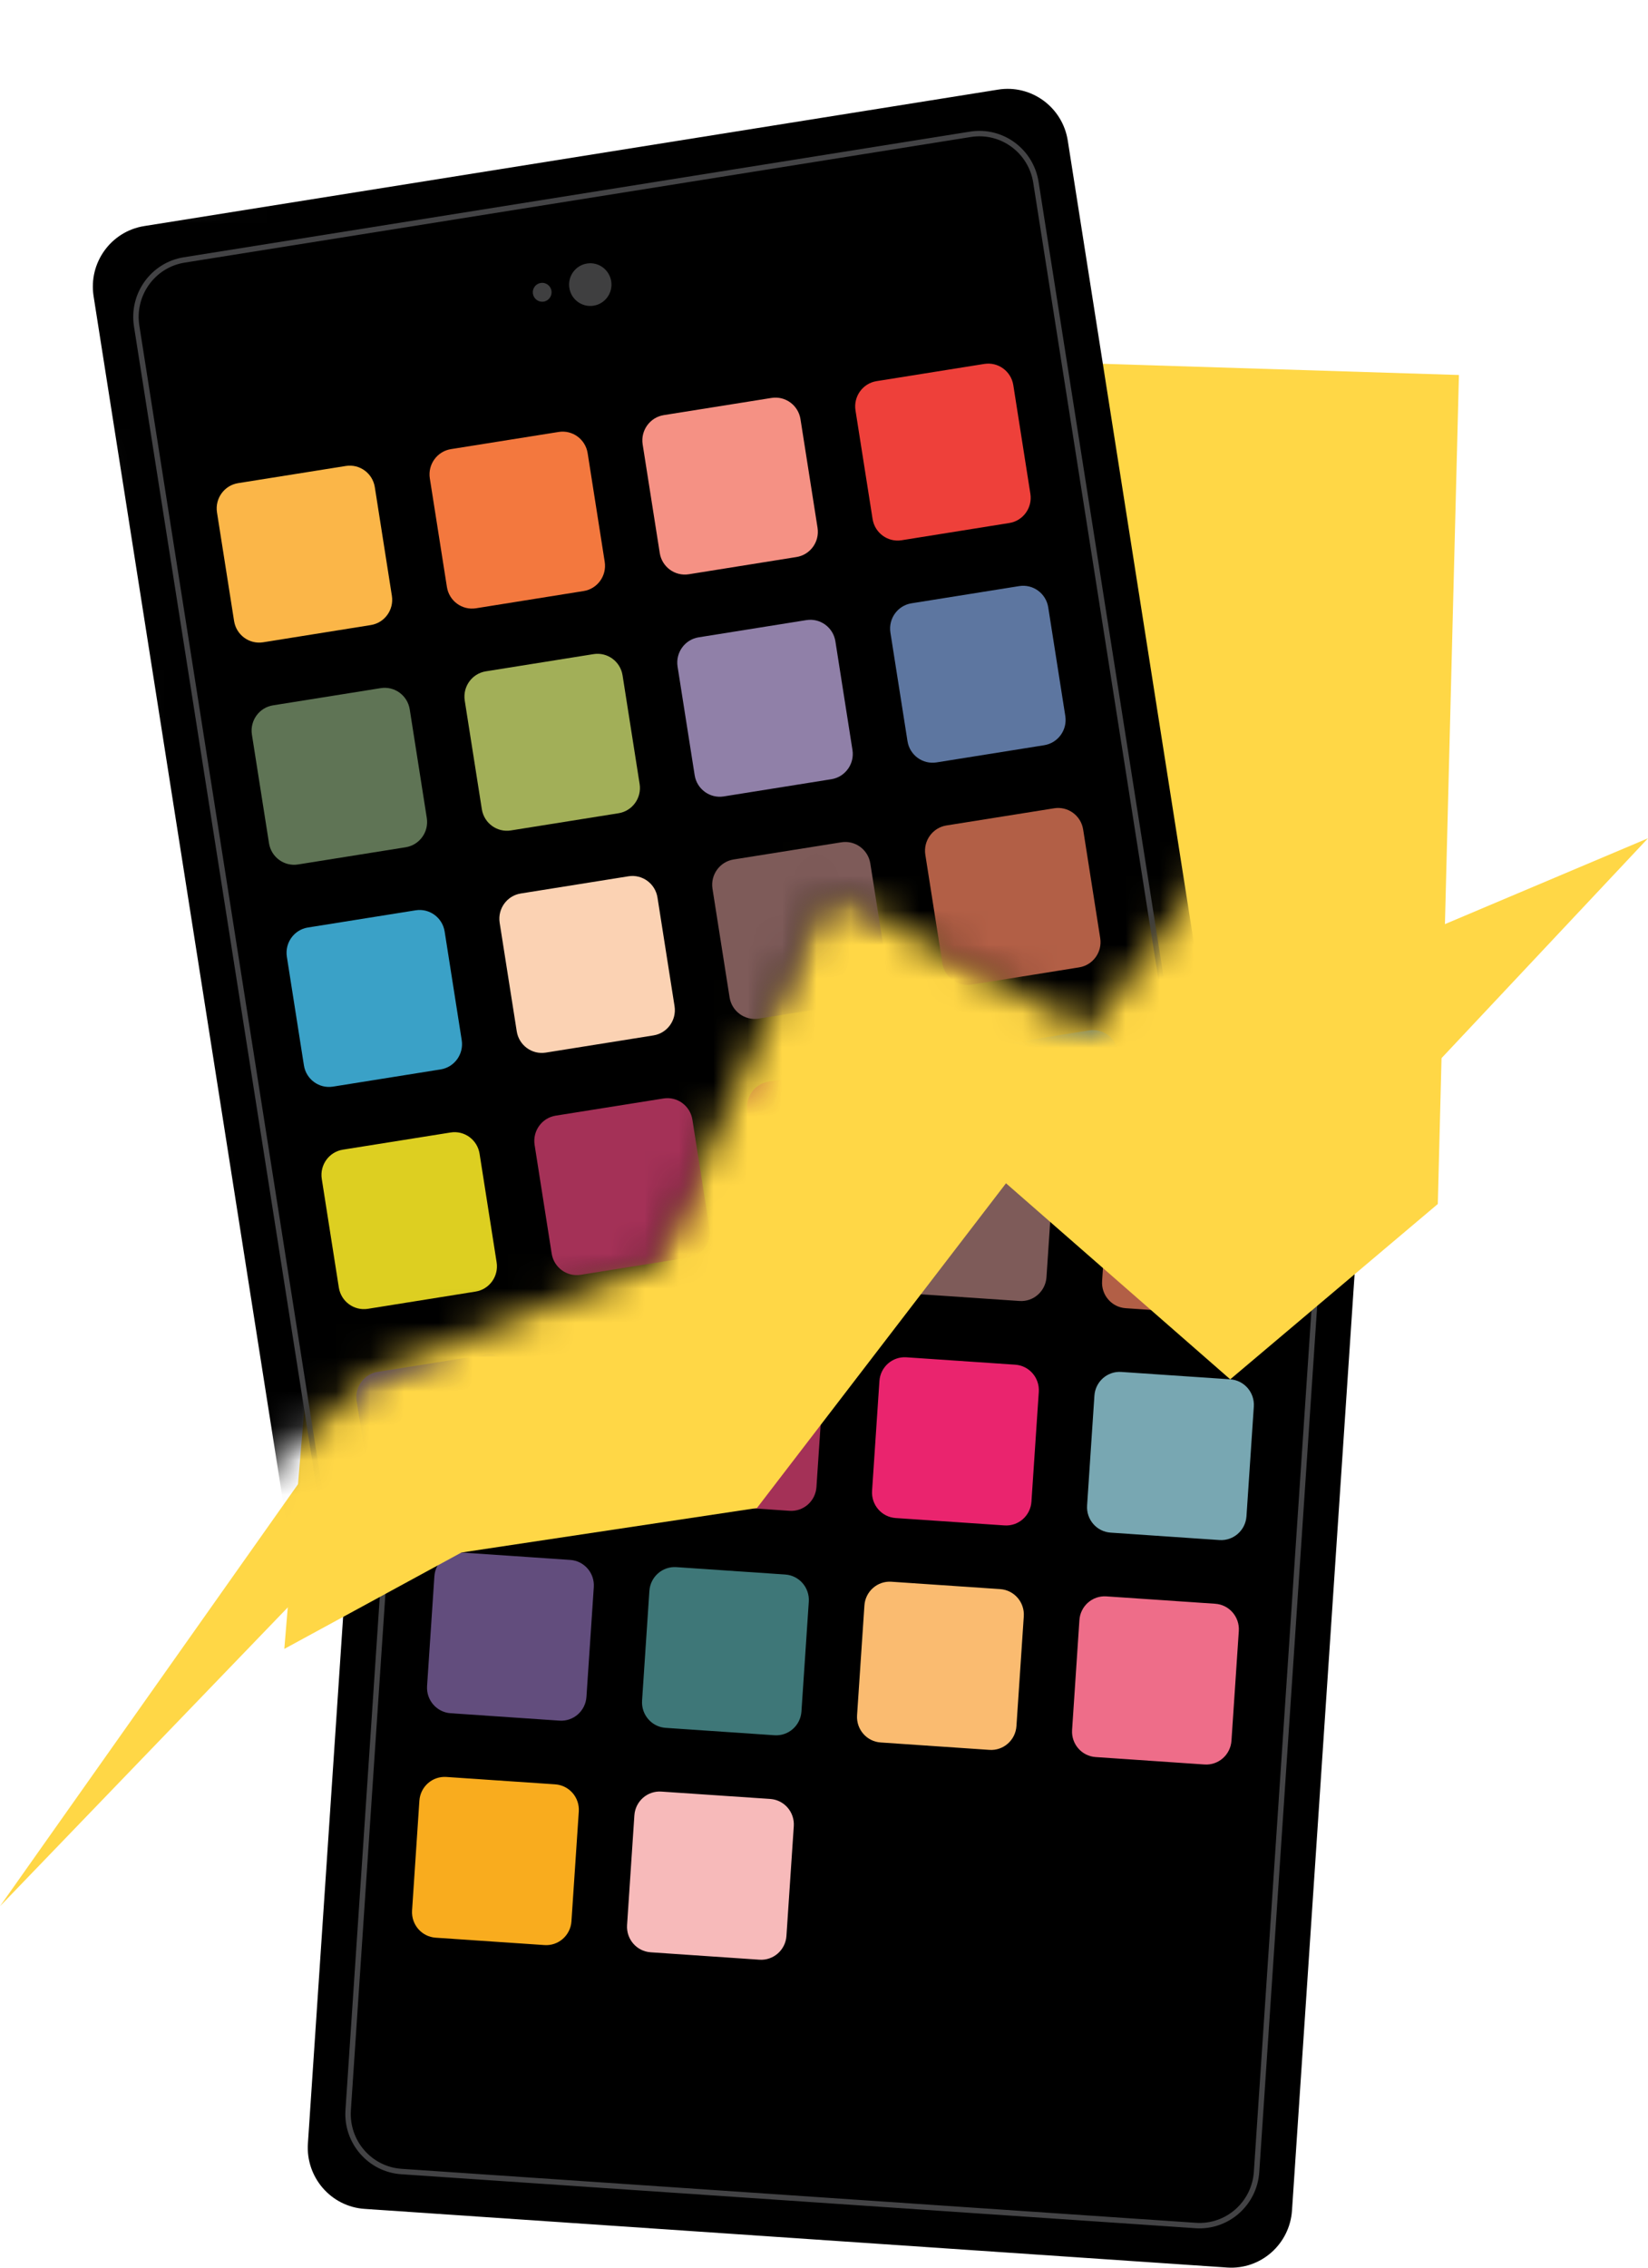 
<svg width="48px" height="66px" viewBox="0 0 48 66" version="1.1" xmlns="http://www.w3.org/2000/svg" xmlns:xlink="http://www.w3.org/1999/xlink">
    <defs>
        <polyline id="path-l_rr5pq-t8-1" points="30.479 0 -3.68385906e-16 6.011 5.316 43.82 9.724 39.928 17.831 36.735 22.815 25.893 30.442 29.991 35.209 23.659"></polyline>
        <polygon id="path-l_rr5pq-t8-3" points="30.479 0 -3.68385906e-16 6.011 5.316 43.82 9.724 39.928 17.831 36.735 22.815 25.893 30.442 29.991 35.209 23.659"></polygon>
        <polyline id="path-l_rr5pq-t8-5" points="30.479 0 -3.68385906e-16 6.011 5.316 43.82 9.724 39.928 17.831 36.735 22.815 25.893 30.442 29.991 35.209 23.659"></polyline>
        <polyline id="path-l_rr5pq-t8-7" points="30.479 0 -3.68385906e-16 6.011 5.316 43.82 9.724 39.928 17.831 36.735 22.815 25.893 30.442 29.991 35.209 23.659"></polyline>
        <polyline id="path-l_rr5pq-t8-9" points="30.479 0 -3.68385906e-16 6.011 5.316 43.82 9.724 39.928 17.831 36.735 22.815 25.893 30.442 29.991 35.209 23.659"></polyline>
        <polyline id="path-l_rr5pq-t8-11" points="30.479 0 -3.68385906e-16 6.011 5.316 43.82 9.724 39.928 17.831 36.735 22.815 25.893 30.442 29.991 35.209 23.659"></polyline>
        <polyline id="path-l_rr5pq-t8-13" points="30.479 0 -3.68385906e-16 6.011 5.316 43.82 9.724 39.928 17.831 36.735 22.815 25.893 30.442 29.991 35.209 23.659"></polyline>
        <polyline id="path-l_rr5pq-t8-15" points="30.479 0 -3.68385906e-16 6.011 5.316 43.82 9.724 39.928 17.831 36.735 22.815 25.893 30.442 29.991 35.209 23.659"></polyline>
        <polyline id="path-l_rr5pq-t8-17" points="30.479 0 -3.68385906e-16 6.011 5.316 43.82 9.724 39.928 17.831 36.735 22.815 25.893 30.442 29.991 35.209 23.659"></polyline>
        <polyline id="path-l_rr5pq-t8-19" points="30.479 0 -3.68385906e-16 6.011 5.316 43.82 9.724 39.928 17.831 36.735 22.815 25.893 30.442 29.991 35.209 23.659"></polyline>
        <polyline id="path-l_rr5pq-t8-21" points="30.479 0 -3.68385906e-16 6.011 5.316 43.82 9.724 39.928 17.831 36.735 22.815 25.893 30.442 29.991 35.209 23.659"></polyline>
        <polyline id="path-l_rr5pq-t8-23" points="30.479 0 -3.68385906e-16 6.011 5.316 43.82 9.724 39.928 17.831 36.735 22.815 25.893 30.442 29.991 35.209 23.659"></polyline>
        <polyline id="path-l_rr5pq-t8-25" points="30.479 0 -3.68385906e-16 6.011 5.316 43.82 9.724 39.928 17.831 36.735 22.815 25.893 30.442 29.991 35.209 23.659"></polyline>
        <polyline id="path-l_rr5pq-t8-27" points="30.479 0 -3.68385906e-16 6.011 5.316 43.82 9.724 39.928 17.831 36.735 22.815 25.893 30.442 29.991 35.209 23.659"></polyline>
        <polyline id="path-l_rr5pq-t8-29" points="30.479 0 -3.68385906e-16 6.011 5.316 43.82 9.724 39.928 17.831 36.735 22.815 25.893 30.442 29.991 35.209 23.659"></polyline>
        <polyline id="path-l_rr5pq-t8-31" points="30.479 0 -3.68385906e-16 6.011 5.316 43.82 9.724 39.928 17.831 36.735 22.815 25.893 30.442 29.991 35.209 23.659"></polyline>
        <polyline id="path-l_rr5pq-t8-33" points="30.479 0 -3.68385906e-16 6.011 5.316 43.82 9.724 39.928 17.831 36.735 22.815 25.893 30.442 29.991 35.209 23.659"></polyline>
        <polyline id="path-l_rr5pq-t8-35" points="30.479 0 -3.68385906e-16 6.011 5.316 43.82 9.724 39.928 17.831 36.735 22.815 25.893 30.442 29.991 35.209 23.659"></polyline>
        <polyline id="path-l_rr5pq-t8-37" points="30.479 0 -3.68385906e-16 6.011 5.316 43.82 9.724 39.928 17.831 36.735 22.815 25.893 30.442 29.991 35.209 23.659"></polyline>
        <polyline id="path-l_rr5pq-t8-39" points="30.479 0 -3.68385906e-16 6.011 5.316 43.82 9.724 39.928 17.831 36.735 22.815 25.893 30.442 29.991 35.209 23.659"></polyline>
        <polyline id="path-l_rr5pq-t8-41" points="30.479 0 -3.68385906e-16 6.011 5.316 43.82 9.724 39.928 17.831 36.735 22.815 25.893 30.442 29.991 35.209 23.659"></polyline>
        <polyline id="path-l_rr5pq-t8-43" points="30.479 0 -3.68385906e-16 6.011 5.316 43.82 9.724 39.928 17.831 36.735 22.815 25.893 30.442 29.991 35.209 23.659"></polyline>
        <polyline id="path-l_rr5pq-t8-45" points="30.479 0 -3.68385906e-16 6.011 5.316 43.82 9.724 39.928 17.831 36.735 22.815 25.893 30.442 29.991 35.209 23.659"></polyline>
        <polyline id="path-l_rr5pq-t8-47" points="30.479 0 -3.68385906e-16 6.011 5.316 43.82 9.724 39.928 17.831 36.735 22.815 25.893 30.442 29.991 35.209 23.659"></polyline>
        <polyline id="path-l_rr5pq-t8-49" points="30.479 0 -3.68385906e-16 6.011 5.316 43.82 9.724 39.928 17.831 36.735 22.815 25.893 30.442 29.991 35.209 23.659"></polyline>
        <polyline id="path-l_rr5pq-t8-51" points="30.479 0 -3.68385906e-16 6.011 5.316 43.82 9.724 39.928 17.831 36.735 22.815 25.893 30.442 29.991 35.209 23.659"></polyline>
    </defs>
    <g id="Page-1" stroke="none" stroke-width="1" fill="none" fill-rule="evenodd">
        <g id="Topics-Menu---rev9" transform="translate(-290, -474)">
            <g id="Group-137" transform="translate(290, 474)">
                <g id="Group-57" transform="translate(0, 9.939)">
                    <path d="M35.744,56.057 L10.618,54.35 C9.641,54.284 8.903,53.432 8.968,52.449 L12.286,2.871 C12.351,1.887 13.196,1.143 14.173,1.21 L39.299,2.916 C40.276,2.983 41.014,3.834 40.948,4.818 L37.631,54.395 C37.565,55.379 36.72,56.123 35.744,56.057" id="Fill-1" fill="#000000"></path>
                    <path d="M34.825,54.834 L11.691,53.263 C10.773,53.2 10.08,52.4 10.141,51.476 L13.318,3.994 C13.38,3.069 14.173,2.37 15.092,2.432 L38.226,4.004 C39.144,4.066 39.837,4.866 39.776,5.791 L36.599,53.273 C36.538,54.197 35.743,54.897 34.825,54.834 Z" id="Stroke-3" stroke="#434345" stroke-width="0.158"></path>
                    <path d="M27.079,5.826 C27.056,6.169 26.763,6.428 26.422,6.405 C26.082,6.381 25.825,6.085 25.848,5.743 C25.871,5.4 26.165,5.141 26.505,5.164 C26.846,5.187 27.103,5.484 27.079,5.826" id="Fill-5" fill="#3F3F40"></path>
                    <path d="M25.322,5.707 C25.312,5.858 25.182,5.973 25.032,5.963 C24.881,5.953 24.767,5.821 24.777,5.67 C24.787,5.518 24.917,5.403 25.068,5.414 C25.218,5.424 25.332,5.556 25.322,5.707" id="Fill-7" fill="#3F3F40"></path>
                    <path d="M18.044,14.011 L14.873,13.795 C14.467,13.768 14.16,13.413 14.187,13.004 L14.4,9.809 C14.428,9.4 14.78,9.09 15.187,9.118 L18.356,9.333 C18.764,9.36 19.071,9.715 19.043,10.125 L18.829,13.319 C18.802,13.729 18.45,14.039 18.044,14.011" id="Fill-9" fill="#FBB648"></path>
                    <path d="M24.306,14.436 L21.135,14.221 C20.729,14.193 20.422,13.839 20.449,13.429 L20.663,10.235 C20.69,9.825 21.042,9.515 21.449,9.543 L24.619,9.758 C25.026,9.786 25.333,10.14 25.305,10.551 L25.091,13.744 C25.064,14.154 24.712,14.464 24.306,14.436" id="Fill-11" fill="#F3783E"></path>
                    <path d="M30.568,14.862 L27.398,14.646 C26.991,14.619 26.684,14.264 26.711,13.855 L26.925,10.66 C26.952,10.25 27.304,9.94 27.711,9.969 L30.881,10.184 C31.288,10.211 31.595,10.566 31.568,10.976 L31.354,14.17 C31.326,14.579 30.974,14.889 30.568,14.862" id="Fill-13" fill="#F59184"></path>
                    <path d="M36.83,15.287 L33.66,15.071 C33.253,15.044 32.946,14.689 32.974,14.28 L33.187,11.085 C33.214,10.676 33.566,10.366 33.973,10.393 L37.143,10.609 C37.55,10.636 37.857,10.991 37.83,11.401 L37.616,14.595 C37.588,15.005 37.237,15.315 36.83,15.287" id="Fill-15" fill="#EE403A"></path>
                    <path d="M17.607,20.543 L14.436,20.328 C14.03,20.3 13.723,19.946 13.75,19.536 L13.963,16.342 C13.991,15.932 14.343,15.622 14.75,15.65 L17.919,15.865 C18.327,15.893 18.634,16.247 18.606,16.657 L18.392,19.851 C18.365,20.261 18.013,20.571 17.607,20.543" id="Fill-17" fill="#5F7455"></path>
                    <path d="M23.869,20.969 L20.698,20.753 C20.292,20.725 19.985,20.371 20.012,19.961 L20.226,16.767 C20.253,16.357 20.605,16.047 21.012,16.076 L24.182,16.29 C24.589,16.318 24.896,16.672 24.868,17.083 L24.654,20.277 C24.627,20.686 24.275,20.996 23.869,20.969" id="Fill-19" fill="#A2AF58"></path>
                    <path d="M30.131,21.394 L26.961,21.178 C26.554,21.151 26.247,20.796 26.274,20.387 L26.488,17.192 C26.515,16.783 26.867,16.473 27.274,16.501 L30.444,16.716 C30.851,16.743 31.158,17.098 31.131,17.508 L30.917,20.702 C30.889,21.111 30.537,21.422 30.131,21.394" id="Fill-21" fill="#9080A8"></path>
                    <path d="M36.393,21.819 L33.223,21.604 C32.816,21.576 32.509,21.222 32.537,20.812 L32.75,17.618 C32.777,17.208 33.129,16.898 33.536,16.925 L36.706,17.141 C37.113,17.169 37.42,17.523 37.393,17.933 L37.179,21.127 C37.151,21.537 36.8,21.847 36.393,21.819" id="Fill-23" fill="#5D76A0"></path>
                    <path d="M17.17,27.076 L13.999,26.86 C13.593,26.832 13.286,26.478 13.313,26.068 L13.526,22.874 C13.554,22.464 13.906,22.154 14.313,22.182 L17.482,22.397 C17.89,22.425 18.197,22.779 18.169,23.19 L17.955,26.383 C17.928,26.793 17.576,27.103 17.17,27.076" id="Fill-25" fill="#3AA1C7"></path>
                    <path d="M23.432,27.501 L20.261,27.285 C19.855,27.258 19.548,26.903 19.575,26.494 L19.789,23.299 C19.816,22.89 20.168,22.579 20.575,22.608 L23.745,22.823 C24.152,22.85 24.459,23.205 24.431,23.615 L24.217,26.809 C24.19,27.218 23.838,27.528 23.432,27.501" id="Fill-27" fill="#FBD2B3"></path>
                    <path d="M29.694,27.926 L26.524,27.711 C26.117,27.683 25.81,27.329 25.837,26.919 L26.051,23.724 C26.078,23.315 26.43,23.005 26.837,23.033 L30.007,23.248 C30.414,23.276 30.721,23.63 30.694,24.04 L30.48,27.234 C30.452,27.644 30.1,27.954 29.694,27.926" id="Fill-29" fill="#7E5B59"></path>
                    <path d="M35.956,28.352 L32.786,28.136 C32.379,28.108 32.072,27.754 32.1,27.344 L32.313,24.15 C32.34,23.74 32.692,23.43 33.099,23.459 L36.269,23.673 C36.676,23.701 36.983,24.055 36.956,24.466 L36.742,27.66 C36.714,28.069 36.363,28.379 35.956,28.352" id="Fill-31" fill="#B25F46"></path>
                    <path d="M16.733,33.608 L13.562,33.392 C13.156,33.365 12.849,33.01 12.876,32.601 L13.089,29.406 C13.117,28.996 13.468,28.686 13.876,28.714 L17.045,28.93 C17.453,28.957 17.76,29.312 17.732,29.722 L17.518,32.916 C17.491,33.325 17.139,33.635 16.733,33.608" id="Fill-33" fill="#DDCF21"></path>
                    <path d="M22.995,34.033 L19.824,33.817 C19.418,33.79 19.111,33.435 19.138,33.026 L19.351,29.831 C19.379,29.422 19.731,29.112 20.138,29.14 L23.308,29.355 C23.715,29.382 24.022,29.737 23.994,30.147 L23.78,33.341 C23.753,33.751 23.401,34.061 22.995,34.033" id="Fill-35" fill="#A43157"></path>
                    <path d="M29.257,34.458 L26.086,34.243 C25.68,34.215 25.373,33.861 25.4,33.451 L25.614,30.257 C25.641,29.847 25.993,29.537 26.4,29.565 L29.57,29.78 C29.977,29.808 30.284,30.162 30.256,30.573 L30.042,33.766 C30.015,34.176 29.663,34.486 29.257,34.458" id="Fill-37" fill="#EA246E"></path>
                    <path d="M35.519,34.884 L32.349,34.668 C31.942,34.641 31.635,34.286 31.663,33.877 L31.876,30.682 C31.903,30.272 32.255,29.962 32.662,29.991 L35.832,30.206 C36.239,30.233 36.546,30.588 36.519,30.998 L36.305,34.192 C36.277,34.601 35.926,34.911 35.519,34.884" id="Fill-39" fill="#78A7B2"></path>
                    <path d="M16.296,40.14 L13.125,39.924 C12.719,39.897 12.412,39.542 12.439,39.133 L12.652,35.938 C12.68,35.529 13.031,35.219 13.439,35.246 L16.608,35.462 C17.016,35.489 17.323,35.844 17.295,36.254 L17.081,39.448 C17.054,39.858 16.702,40.168 16.296,40.14" id="Fill-41" fill="#624D7D"></path>
                    <path d="M22.558,40.565 L19.387,40.35 C18.981,40.322 18.674,39.968 18.701,39.558 L18.914,36.364 C18.942,35.954 19.294,35.644 19.701,35.672 L22.871,35.887 C23.278,35.915 23.585,36.269 23.557,36.679 L23.343,39.873 C23.316,40.283 22.964,40.593 22.558,40.565" id="Fill-43" fill="#3E7778"></path>
                    <path d="M28.82,40.991 L25.649,40.775 C25.243,40.747 24.936,40.393 24.963,39.983 L25.177,36.789 C25.204,36.379 25.556,36.069 25.963,36.097 L29.133,36.312 C29.54,36.34 29.847,36.694 29.819,37.105 L29.605,40.299 C29.578,40.708 29.226,41.018 28.82,40.991" id="Fill-45" fill="#FABB70"></path>
                    <path d="M35.082,41.416 L31.912,41.2 C31.505,41.173 31.198,40.818 31.226,40.409 L31.439,37.214 C31.466,36.805 31.818,36.495 32.225,36.523 L35.395,36.738 C35.802,36.765 36.109,37.12 36.082,37.53 L35.868,40.724 C35.84,41.134 35.489,41.444 35.082,41.416" id="Fill-47" fill="#EE6D89"></path>
                    <path d="M15.859,46.672 L12.688,46.457 C12.282,46.429 11.975,46.075 12.002,45.665 L12.215,42.47 C12.243,42.061 12.594,41.751 13.002,41.779 L16.171,41.994 C16.579,42.022 16.886,42.376 16.858,42.786 L16.644,45.98 C16.617,46.39 16.265,46.7 15.859,46.672" id="Fill-49" fill="#F9AC1E"></path>
                    <path d="M22.121,47.098 L18.95,46.882 C18.544,46.854 18.237,46.5 18.264,46.09 L18.477,42.896 C18.505,42.486 18.857,42.176 19.264,42.205 L22.434,42.419 C22.841,42.447 23.148,42.801 23.12,43.212 L22.906,46.406 C22.879,46.815 22.527,47.125 22.121,47.098" id="Fill-51" fill="#F7BABA"></path>
                    <polygon id="Fill-53" fill="#FFD746" points="0 45.541 12.124 28.384 21.712 26.638 29.1 14.307 35.176 19.876 48 14.459 35.482 27.779 29.151 20.805 23.102 32.17 13.159 31.887"></polygon>
                    <polygon id="Fill-55" fill="#FFD746" points="11.451 0 8.281 38.052 13.439 35.247 22.047 33.952 29.301 24.5 35.832 30.206 41.878 25.103 42.493 0.975"></polygon>
                </g>
                <g id="Group-136" transform="translate(1.278, 0)">
                    <g id="Group-60">
                        <mask id="mask-l_rr5pq-t8-2" fill="white">
                            <use xlink:href="#path-l_rr5pq-t8-1"></use>
                        </mask>
                        <g id="Clip-59"></g>
                        <path d="M36.068,55.213 L11.195,59.185 C10.228,59.34 9.32,58.675 9.167,57.701 L1.448,8.623 C1.294,7.649 1.954,6.734 2.921,6.58 L27.794,2.608 C28.76,2.454 29.669,3.118 29.822,4.092 L37.541,53.169 C37.694,54.144 37.034,55.058 36.068,55.213" id="Fill-58" fill="#000000" mask="url(#mask-l_rr5pq-t8-2)"></path>
                    </g>
                    <g id="Group-63">
                        <mask id="mask-l_rr5pq-t8-4" fill="white">
                            <use xlink:href="#path-l_rr5pq-t8-3"></use>
                        </mask>
                        <g id="Clip-62"></g>
                        <path d="M34.902,54.227 L12,57.884 C11.092,58.029 10.239,57.405 10.095,56.49 L2.702,9.486 C2.559,8.571 3.178,7.711 4.087,7.566 L26.987,3.909 C27.897,3.764 28.749,4.389 28.894,5.304 L36.287,52.307 C36.43,53.222 35.81,54.081 34.902,54.227 Z" id="Stroke-61" stroke="#434345" stroke-width="0.158" mask="url(#mask-l_rr5pq-t8-4)"></path>
                    </g>
                    <g id="Group-66">
                        <mask id="mask-l_rr5pq-t8-6" fill="white">
                            <use xlink:href="#path-l_rr5pq-t8-5"></use>
                        </mask>
                        <g id="Clip-65"></g>
                        <path d="M16.524,8.186 C16.577,8.525 16.348,8.844 16.011,8.897 C15.674,8.951 15.358,8.72 15.305,8.381 C15.251,8.042 15.481,7.723 15.818,7.67 C16.154,7.615 16.47,7.847 16.524,8.186" id="Fill-64" fill="#3F3F40" mask="url(#mask-l_rr5pq-t8-6)"></path>
                    </g>
                    <g id="Group-69">
                        <mask id="mask-l_rr5pq-t8-8" fill="white">
                            <use xlink:href="#path-l_rr5pq-t8-7"></use>
                        </mask>
                        <g id="Clip-68"></g>
                        <path d="M14.784,8.464 C14.807,8.614 14.706,8.755 14.556,8.779 C14.408,8.802 14.268,8.7 14.244,8.55 C14.22,8.4 14.322,8.259 14.471,8.235 C14.62,8.212 14.76,8.313 14.784,8.464" id="Fill-67" fill="#3F3F40" mask="url(#mask-l_rr5pq-t8-8)"></path>
                    </g>
                    <g id="Group-72">
                        <mask id="mask-l_rr5pq-t8-10" fill="white">
                            <use xlink:href="#path-l_rr5pq-t8-9"></use>
                        </mask>
                        <g id="Clip-71"></g>
                        <path d="M9.523,18.192 L6.385,18.694 C5.982,18.757 5.604,18.481 5.54,18.075 L5.042,14.913 C4.979,14.508 5.254,14.127 5.656,14.062 L8.794,13.562 C9.197,13.497 9.575,13.774 9.639,14.179 L10.136,17.341 C10.2,17.747 9.925,18.128 9.523,18.192" id="Fill-70" fill="#FBB648" mask="url(#mask-l_rr5pq-t8-10)"></path>
                    </g>
                    <g id="Group-75">
                        <mask id="mask-l_rr5pq-t8-12" fill="white">
                            <use xlink:href="#path-l_rr5pq-t8-11"></use>
                        </mask>
                        <g id="Clip-74"></g>
                        <path d="M15.722,17.202 L12.584,17.704 C12.181,17.767 11.803,17.491 11.739,17.085 L11.241,13.923 C11.178,13.518 11.453,13.137 11.855,13.072 L14.993,12.572 C15.396,12.507 15.774,12.784 15.838,13.189 L16.335,16.351 C16.399,16.757 16.124,17.138 15.722,17.202" id="Fill-73" fill="#F3783E" mask="url(#mask-l_rr5pq-t8-12)"></path>
                    </g>
                    <g id="Group-78">
                        <mask id="mask-l_rr5pq-t8-14" fill="white">
                            <use xlink:href="#path-l_rr5pq-t8-13"></use>
                        </mask>
                        <g id="Clip-77"></g>
                        <path d="M21.921,16.212 L18.783,16.714 C18.38,16.777 18.002,16.501 17.938,16.095 L17.44,12.933 C17.377,12.528 17.652,12.147 18.054,12.082 L21.192,11.582 C21.595,11.517 21.973,11.794 22.037,12.199 L22.534,15.361 C22.598,15.767 22.323,16.148 21.921,16.212" id="Fill-76" fill="#F59184" mask="url(#mask-l_rr5pq-t8-14)"></path>
                    </g>
                    <g id="Group-81">
                        <mask id="mask-l_rr5pq-t8-16" fill="white">
                            <use xlink:href="#path-l_rr5pq-t8-15"></use>
                        </mask>
                        <g id="Clip-80"></g>
                        <path d="M28.12,15.222 L24.982,15.724 C24.579,15.788 24.201,15.511 24.137,15.105 L23.639,11.943 C23.576,11.538 23.851,11.157 24.253,11.093 L27.391,10.592 C27.794,10.528 28.172,10.804 28.236,11.21 L28.733,14.372 C28.797,14.777 28.522,15.158 28.12,15.222" id="Fill-79" fill="#EE403A" mask="url(#mask-l_rr5pq-t8-16)"></path>
                    </g>
                    <g id="Group-84">
                        <mask id="mask-l_rr5pq-t8-18" fill="white">
                            <use xlink:href="#path-l_rr5pq-t8-17"></use>
                        </mask>
                        <g id="Clip-83"></g>
                        <path d="M10.54,24.659 L7.402,25.16 C6.999,25.224 6.621,24.947 6.557,24.542 L6.059,21.38 C5.996,20.974 6.271,20.593 6.673,20.529 L9.811,20.028 C10.214,19.964 10.592,20.24 10.656,20.646 L11.153,23.808 C11.217,24.213 10.942,24.594 10.54,24.659" id="Fill-82" fill="#5F7455" mask="url(#mask-l_rr5pq-t8-18)"></path>
                    </g>
                    <g id="Group-87">
                        <mask id="mask-l_rr5pq-t8-20" fill="white">
                            <use xlink:href="#path-l_rr5pq-t8-19"></use>
                        </mask>
                        <g id="Clip-86"></g>
                        <path d="M16.739,23.669 L13.601,24.17 C13.198,24.234 12.82,23.957 12.756,23.552 L12.258,20.39 C12.195,19.984 12.47,19.603 12.872,19.539 L16.01,19.038 C16.413,18.974 16.791,19.25 16.855,19.656 L17.352,22.818 C17.416,23.223 17.141,23.604 16.739,23.669" id="Fill-85" fill="#A2AF58" mask="url(#mask-l_rr5pq-t8-20)"></path>
                    </g>
                    <g id="Group-90">
                        <mask id="mask-l_rr5pq-t8-22" fill="white">
                            <use xlink:href="#path-l_rr5pq-t8-21"></use>
                        </mask>
                        <g id="Clip-89"></g>
                        <path d="M22.938,22.679 L19.8,23.18 C19.397,23.244 19.019,22.967 18.955,22.562 L18.457,19.4 C18.394,18.994 18.669,18.613 19.071,18.549 L22.209,18.048 C22.612,17.984 22.99,18.26 23.054,18.666 L23.551,21.828 C23.615,22.233 23.34,22.614 22.938,22.679" id="Fill-88" fill="#9080A8" mask="url(#mask-l_rr5pq-t8-22)"></path>
                    </g>
                    <g id="Group-93">
                        <mask id="mask-l_rr5pq-t8-24" fill="white">
                            <use xlink:href="#path-l_rr5pq-t8-23"></use>
                        </mask>
                        <g id="Clip-92"></g>
                        <path d="M29.137,21.689 L25.999,22.19 C25.596,22.254 25.218,21.977 25.154,21.572 L24.656,18.41 C24.593,18.004 24.868,17.623 25.27,17.559 L28.408,17.058 C28.811,16.994 29.189,17.271 29.253,17.676 L29.75,20.838 C29.814,21.243 29.539,21.624 29.137,21.689" id="Fill-91" fill="#5D76A0" mask="url(#mask-l_rr5pq-t8-24)"></path>
                    </g>
                    <g id="Group-96">
                        <mask id="mask-l_rr5pq-t8-26" fill="white">
                            <use xlink:href="#path-l_rr5pq-t8-25"></use>
                        </mask>
                        <g id="Clip-95"></g>
                        <path d="M11.557,31.125 L8.419,31.626 C8.016,31.69 7.638,31.413 7.574,31.008 L7.077,27.846 C7.014,27.44 7.288,27.059 7.69,26.995 L10.829,26.494 C11.231,26.43 11.609,26.707 11.673,27.112 L12.17,30.274 C12.234,30.679 11.959,31.061 11.557,31.125" id="Fill-94" fill="#3AA1C7" mask="url(#mask-l_rr5pq-t8-26)"></path>
                    </g>
                    <g id="Group-99">
                        <mask id="mask-l_rr5pq-t8-28" fill="white">
                            <use xlink:href="#path-l_rr5pq-t8-27"></use>
                        </mask>
                        <g id="Clip-98"></g>
                        <path d="M17.756,30.135 L14.618,30.636 C14.215,30.7 13.837,30.423 13.773,30.018 L13.275,26.856 C13.212,26.451 13.487,26.069 13.889,26.005 L17.027,25.504 C17.43,25.44 17.808,25.717 17.872,26.122 L18.369,29.284 C18.433,29.689 18.158,30.071 17.756,30.135" id="Fill-97" fill="#FBD2B3" mask="url(#mask-l_rr5pq-t8-28)"></path>
                    </g>
                    <g id="Group-102">
                        <mask id="mask-l_rr5pq-t8-30" fill="white">
                            <use xlink:href="#path-l_rr5pq-t8-29"></use>
                        </mask>
                        <g id="Clip-101"></g>
                        <path d="M23.955,29.145 L20.817,29.647 C20.414,29.71 20.036,29.433 19.972,29.028 L19.474,25.866 C19.411,25.461 19.686,25.08 20.088,25.015 L23.226,24.515 C23.629,24.45 24.007,24.727 24.071,25.132 L24.568,28.294 C24.632,28.7 24.357,29.081 23.955,29.145" id="Fill-100" fill="#7E5B59" mask="url(#mask-l_rr5pq-t8-30)"></path>
                    </g>
                    <g id="Group-105">
                        <mask id="mask-l_rr5pq-t8-32" fill="white">
                            <use xlink:href="#path-l_rr5pq-t8-31"></use>
                        </mask>
                        <g id="Clip-104"></g>
                        <path d="M30.154,28.155 L27.016,28.657 C26.613,28.72 26.235,28.444 26.171,28.038 L25.673,24.876 C25.61,24.471 25.885,24.09 26.287,24.025 L29.425,23.525 C29.828,23.46 30.206,23.737 30.27,24.142 L30.767,27.304 C30.831,27.71 30.556,28.091 30.154,28.155" id="Fill-103" fill="#B25F46" mask="url(#mask-l_rr5pq-t8-32)"></path>
                    </g>
                    <g id="Group-108">
                        <mask id="mask-l_rr5pq-t8-34" fill="white">
                            <use xlink:href="#path-l_rr5pq-t8-33"></use>
                        </mask>
                        <g id="Clip-107"></g>
                        <path d="M12.574,37.591 L9.436,38.093 C9.033,38.156 8.655,37.88 8.591,37.474 L8.094,34.312 C8.031,33.907 8.305,33.526 8.707,33.461 L11.846,32.961 C12.248,32.896 12.626,33.173 12.69,33.578 L13.187,36.74 C13.251,37.146 12.976,37.527 12.574,37.591" id="Fill-106" fill="#DDCF21" mask="url(#mask-l_rr5pq-t8-34)"></path>
                    </g>
                    <g id="Group-111">
                        <mask id="mask-l_rr5pq-t8-36" fill="white">
                            <use xlink:href="#path-l_rr5pq-t8-35"></use>
                        </mask>
                        <g id="Clip-110"></g>
                        <path d="M18.773,36.601 L15.635,37.103 C15.232,37.166 14.854,36.89 14.79,36.484 L14.293,33.322 C14.23,32.917 14.504,32.536 14.906,32.471 L18.045,31.971 C18.447,31.906 18.825,32.183 18.889,32.588 L19.386,35.75 C19.45,36.156 19.175,36.537 18.773,36.601" id="Fill-109" fill="#A43157" mask="url(#mask-l_rr5pq-t8-36)"></path>
                    </g>
                    <g id="Group-114">
                        <mask id="mask-l_rr5pq-t8-38" fill="white">
                            <use xlink:href="#path-l_rr5pq-t8-37"></use>
                        </mask>
                        <g id="Clip-113"></g>
                        <path d="M24.972,35.611 L21.834,36.113 C21.431,36.176 21.053,35.9 20.989,35.494 L20.491,32.332 C20.428,31.927 20.703,31.546 21.105,31.482 L24.243,30.981 C24.646,30.916 25.024,31.193 25.088,31.599 L25.585,34.761 C25.649,35.166 25.374,35.547 24.972,35.611" id="Fill-112" fill="#EA246E" mask="url(#mask-l_rr5pq-t8-38)"></path>
                    </g>
                    <g id="Group-117">
                        <mask id="mask-l_rr5pq-t8-40" fill="white">
                            <use xlink:href="#path-l_rr5pq-t8-39"></use>
                        </mask>
                        <g id="Clip-116"></g>
                        <path d="M31.171,34.622 L28.033,35.123 C27.63,35.187 27.252,34.91 27.188,34.505 L26.691,31.343 C26.627,30.937 26.902,30.556 27.304,30.492 L30.442,29.991 C30.845,29.927 31.223,30.203 31.287,30.609 L31.784,33.771 C31.848,34.176 31.573,34.557 31.171,34.622" id="Fill-115" fill="#78A7B2" mask="url(#mask-l_rr5pq-t8-40)"></path>
                    </g>
                    <g id="Group-120">
                        <mask id="mask-l_rr5pq-t8-42" fill="white">
                            <use xlink:href="#path-l_rr5pq-t8-41"></use>
                        </mask>
                        <g id="Clip-119"></g>
                        <path d="M13.591,44.058 L10.453,44.559 C10.051,44.623 9.672,44.346 9.608,43.941 L9.111,40.779 C9.048,40.373 9.322,39.992 9.725,39.928 L12.863,39.427 C13.265,39.363 13.643,39.639 13.707,40.045 L14.204,43.207 C14.268,43.612 13.993,43.993 13.591,44.058" id="Fill-118" fill="#624D7D" mask="url(#mask-l_rr5pq-t8-42)"></path>
                    </g>
                    <g id="Group-123">
                        <mask id="mask-l_rr5pq-t8-44" fill="white">
                            <use xlink:href="#path-l_rr5pq-t8-43"></use>
                        </mask>
                        <g id="Clip-122"></g>
                        <path d="M19.79,43.068 L16.652,43.569 C16.249,43.633 15.871,43.356 15.807,42.951 L15.31,39.789 C15.247,39.383 15.521,39.002 15.923,38.938 L19.062,38.437 C19.464,38.373 19.842,38.649 19.906,39.055 L20.403,42.217 C20.467,42.622 20.192,43.003 19.79,43.068" id="Fill-121" fill="#3E7778" mask="url(#mask-l_rr5pq-t8-44)"></path>
                    </g>
                    <g id="Group-126">
                        <mask id="mask-l_rr5pq-t8-46" fill="white">
                            <use xlink:href="#path-l_rr5pq-t8-45"></use>
                        </mask>
                        <g id="Clip-125"></g>
                        <path d="M25.989,42.078 L22.851,42.579 C22.448,42.643 22.07,42.366 22.006,41.961 L21.509,38.799 C21.446,38.393 21.72,38.012 22.122,37.948 L25.261,37.447 C25.663,37.383 26.041,37.66 26.105,38.065 L26.602,41.227 C26.666,41.632 26.391,42.014 25.989,42.078" id="Fill-124" fill="#FABB70" mask="url(#mask-l_rr5pq-t8-46)"></path>
                    </g>
                    <g id="Group-129">
                        <mask id="mask-l_rr5pq-t8-48" fill="white">
                            <use xlink:href="#path-l_rr5pq-t8-47"></use>
                        </mask>
                        <g id="Clip-128"></g>
                        <path d="M32.188,41.088 L29.05,41.589 C28.647,41.653 28.269,41.376 28.205,40.971 L27.708,37.809 C27.645,37.403 27.919,37.022 28.321,36.958 L31.46,36.457 C31.862,36.393 32.24,36.67 32.304,37.075 L32.801,40.237 C32.865,40.642 32.59,41.024 32.188,41.088" id="Fill-127" fill="#EE6D89" mask="url(#mask-l_rr5pq-t8-48)"></path>
                    </g>
                    <g id="Group-132">
                        <mask id="mask-l_rr5pq-t8-50" fill="white">
                            <use xlink:href="#path-l_rr5pq-t8-49"></use>
                        </mask>
                        <g id="Clip-131"></g>
                        <path d="M14.608,50.524 L11.47,51.026 C11.068,51.089 10.689,50.812 10.625,50.407 L10.128,47.245 C10.065,46.84 10.339,46.458 10.742,46.394 L13.88,45.893 C14.282,45.829 14.66,46.106 14.724,46.511 L15.221,49.673 C15.285,50.079 15.01,50.46 14.608,50.524" id="Fill-130" fill="#F9AC1E" mask="url(#mask-l_rr5pq-t8-50)"></path>
                    </g>
                    <g id="Group-135">
                        <mask id="mask-l_rr5pq-t8-52" fill="white">
                            <use xlink:href="#path-l_rr5pq-t8-51"></use>
                        </mask>
                        <g id="Clip-134"></g>
                        <path d="M20.807,49.534 L17.669,50.036 C17.267,50.099 16.888,49.822 16.824,49.417 L16.327,46.255 C16.264,45.85 16.538,45.469 16.941,45.404 L20.079,44.904 C20.481,44.839 20.859,45.116 20.923,45.521 L21.42,48.683 C21.484,49.089 21.209,49.47 20.807,49.534" id="Fill-133" fill="#F7BABA" mask="url(#mask-l_rr5pq-t8-52)"></path>
                    </g>
                </g>
            </g>
        </g>
    </g>
</svg>